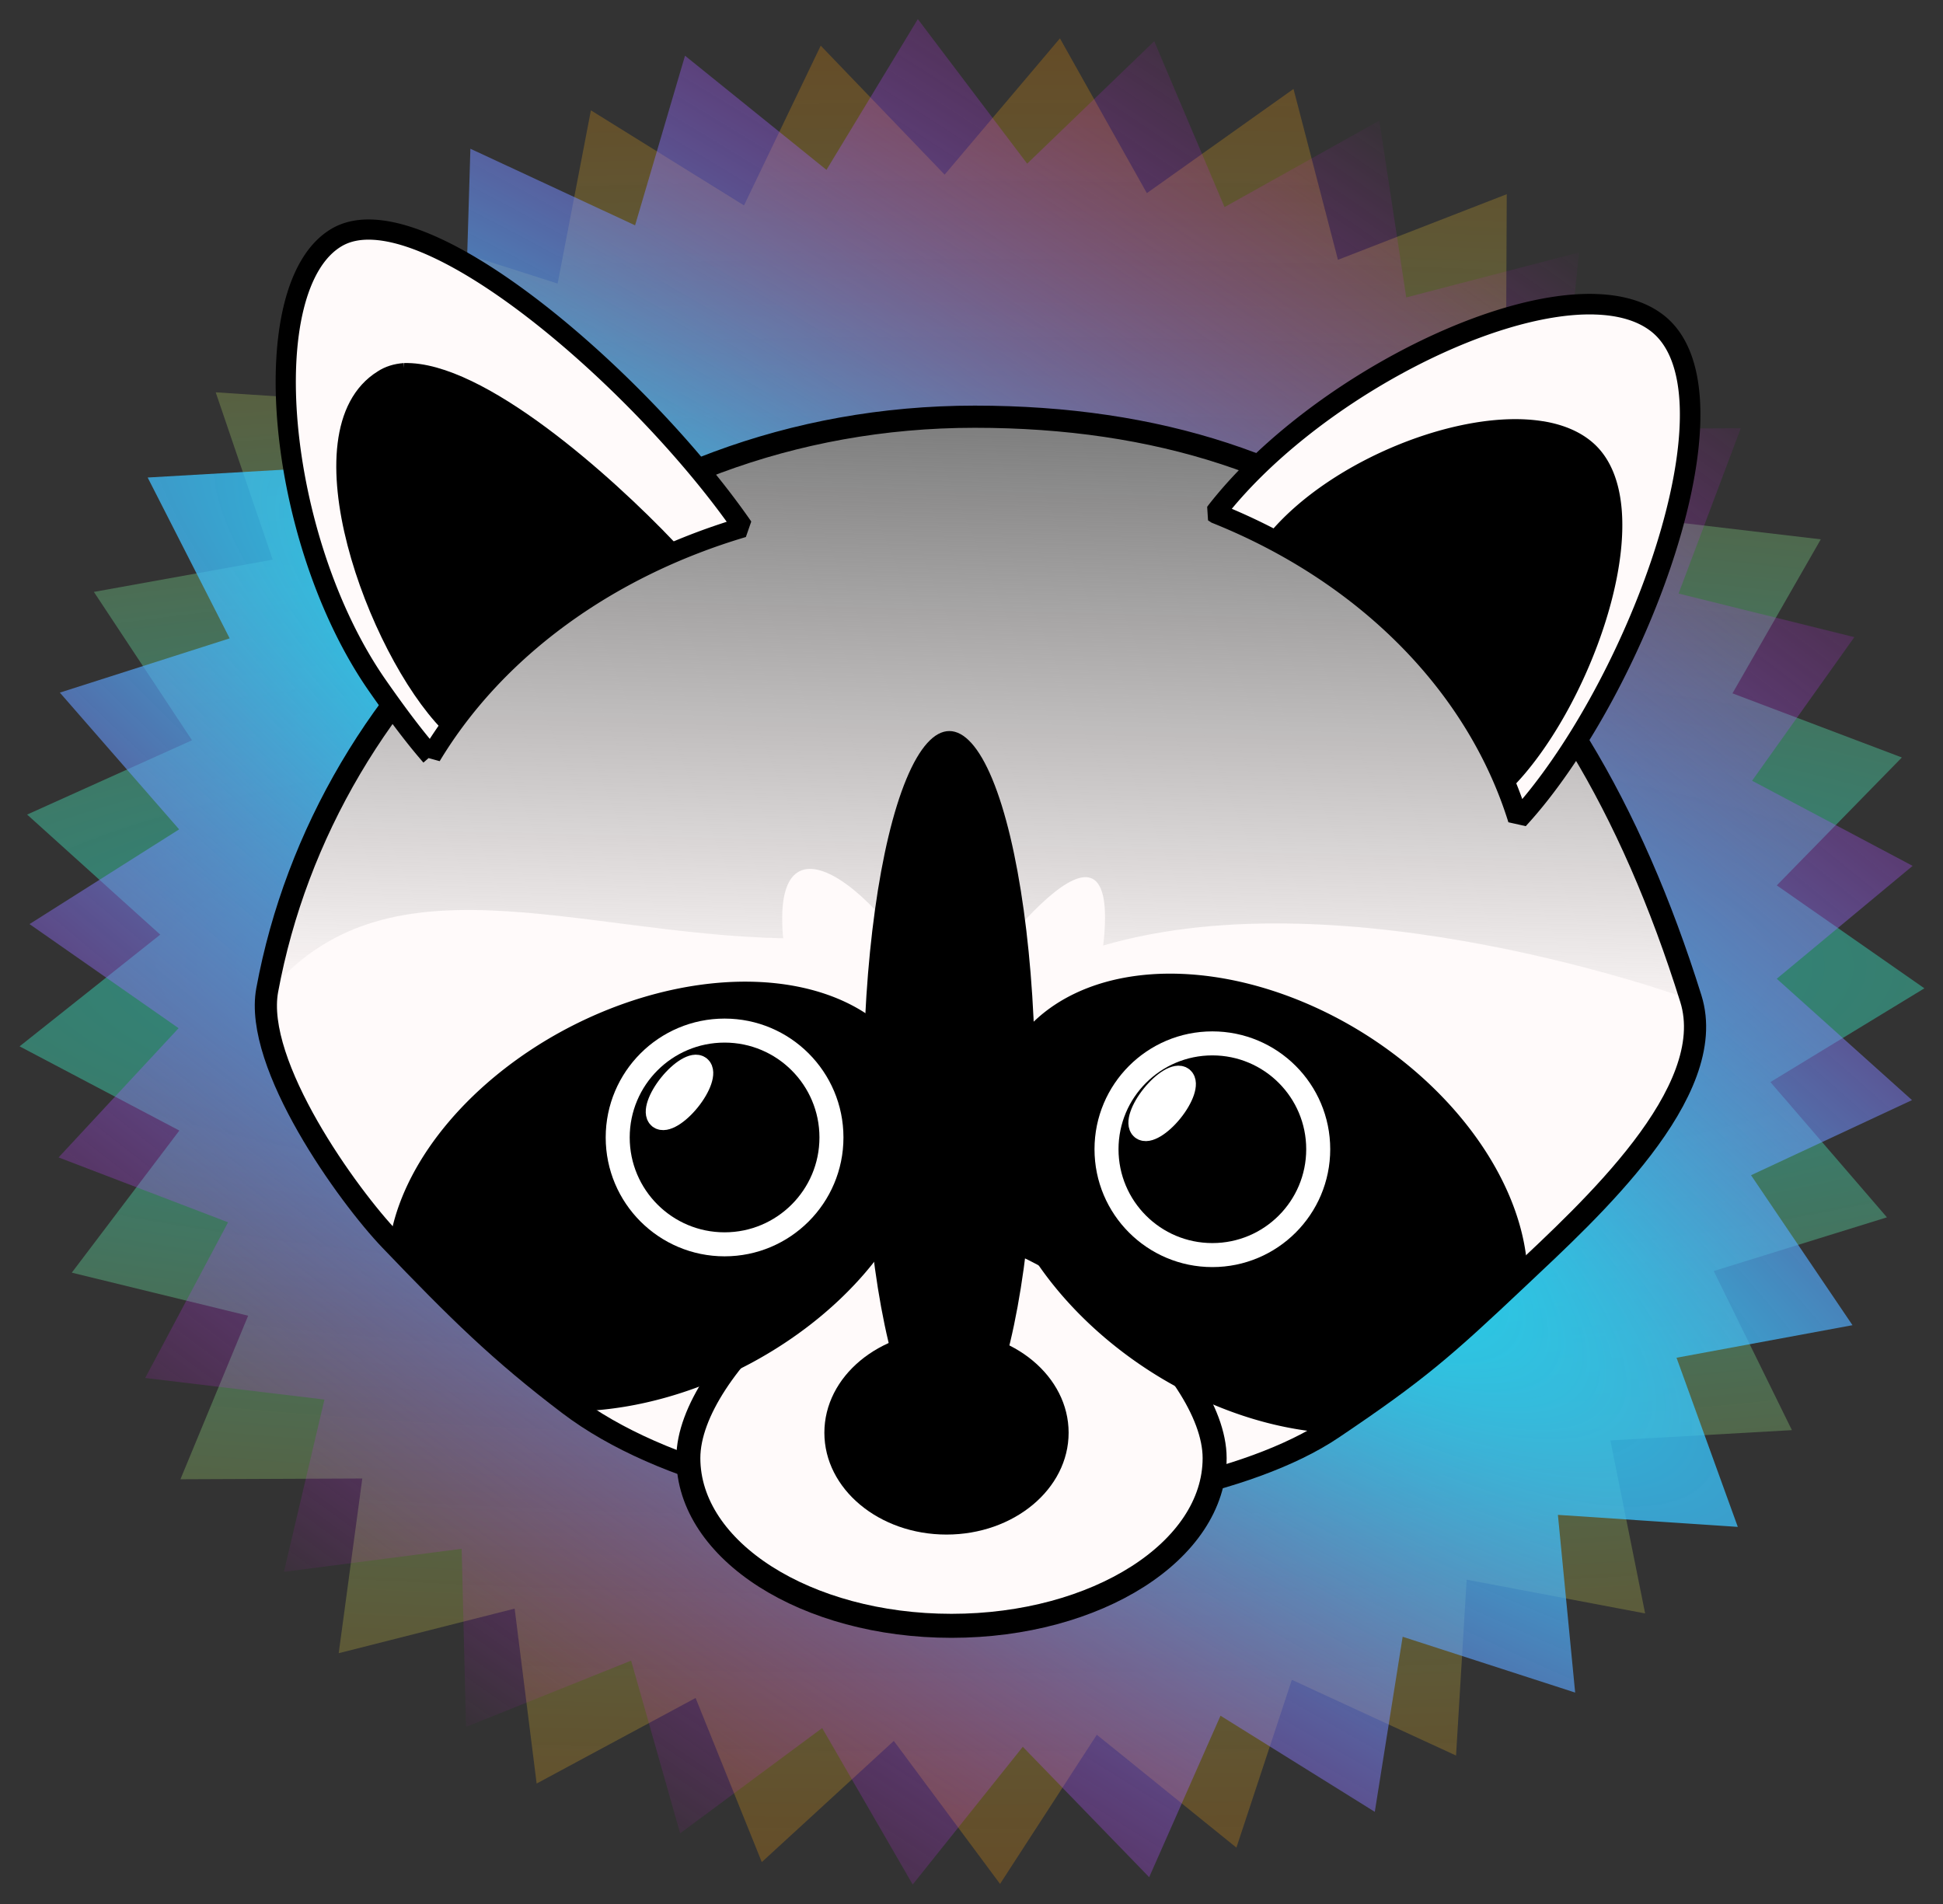 <?xml version="1.0" encoding="UTF-8" standalone="no"?>
<!-- Created with Inkscape (http://www.inkscape.org/) -->

<svg
   xmlns:osb="http://www.openswatchbook.org/uri/2009/osb"
   xmlns:dc="http://purl.org/dc/elements/1.1/"
   xmlns:cc="http://creativecommons.org/ns#"
   xmlns:rdf="http://www.w3.org/1999/02/22-rdf-syntax-ns#"
   xmlns:svg="http://www.w3.org/2000/svg"
   xmlns="http://www.w3.org/2000/svg"
   xmlns:xlink="http://www.w3.org/1999/xlink"
   xmlns:sodipodi="http://sodipodi.sourceforge.net/DTD/sodipodi-0.dtd"
   xmlns:inkscape="http://www.inkscape.org/namespaces/inkscape"
   width="402.927"
   height="394.918"
   viewBox="0 0 106.608 104.489"
   version="1.1"
   id="svg8"
   inkscape:version="0.92.2 (5c3e80d, 2017-08-06)"
   sodipodi:docname="trashpanda-icon.svg"
   inkscape:export-filename="/run/media/feldnager/white/dev/trashpanda/trashpanda-icon.png"
   inkscape:export-xdpi="96"
   inkscape:export-ydpi="96">
  <rect x="0" y="0" width="106.608" height="104.489" fill="#333333" stroke="none"/>
  <defs
     id="defs2">
    <linearGradient
       id="linearGradient2596"
       inkscape:collect="always">
      <stop
         id="stop2592"
         offset="0"
         style="stop-color:#00fcfc;stop-opacity:1" />
      <stop
         id="stop2594"
         offset="1"
         style="stop-color:#ff9500;stop-opacity:0.508" />
    </linearGradient>
    <linearGradient
       inkscape:collect="always"
       id="linearGradient2559-4">
      <stop
         style="stop-color:#00fcfc;stop-opacity:1"
         offset="0"
         id="stop2555" />
      <stop
         style="stop-color:#ff00fa;stop-opacity:0"
         offset="1"
         id="stop2557" />
    </linearGradient>
    <linearGradient
       id="linearGradient2506"
       osb:paint="solid">
      <stop
         style="stop-color:#ff0000;stop-opacity:1;"
         offset="0"
         id="stop2504" />
    </linearGradient>
    <linearGradient
       inkscape:collect="always"
       id="linearGradient916-9-9-5">
      <stop
         style="stop-color:#808080;stop-opacity:1;"
         offset="0"
         id="stop912" />
      <stop
         style="stop-color:#808080;stop-opacity:0;"
         offset="1"
         id="stop914" />
    </linearGradient>
    <linearGradient
       inkscape:collect="always"
       xlink:href="#linearGradient916-9-9-5"
       id="linearGradient918"
       x1="114.424"
       y1="133.103"
       x2="113.856"
       y2="158.85"
       gradientUnits="userSpaceOnUse"
       gradientTransform="matrix(0.854,0,0,1.006,16.732,-0.908)" />
    <radialGradient
       inkscape:collect="always"
       xlink:href="#linearGradient2559-4"
       id="radialGradient2561"
       cx="114.495"
       cy="152.304"
       fx="114.495"
       fy="152.304"
       r="45.158"
       gradientUnits="userSpaceOnUse"
       gradientTransform="matrix(4.22,-3.522541e-4,8.4931085e-5,1.018,-368.703,-2.639)" />
    <radialGradient
       inkscape:collect="always"
       xlink:href="#linearGradient2596"
       id="radialGradient2561-0"
       cx="114.495"
       cy="152.304"
       fx="114.495"
       fy="152.304"
       r="45.158"
       gradientUnits="userSpaceOnUse"
       gradientTransform="matrix(4.22,-3.522541e-4,8.4931085e-5,1.018,-368.703,-2.639)" />
  </defs>
  <sodipodi:namedview
     id="base"
     pagecolor="#ffffff"
     bordercolor="#666666"
     borderopacity="1.0"
     inkscape:pageopacity="0.0"
     inkscape:pageshadow="2"
     inkscape:zoom="1.4"
     inkscape:cx="159.69776"
     inkscape:cy="206.43522"
     inkscape:document-units="mm"
     inkscape:current-layer="layer1"
     showgrid="false"
     inkscape:window-width="1920"
     inkscape:window-height="997"
     inkscape:window-x="0"
     inkscape:window-y="28"
     inkscape:window-maximized="1"
     fit-margin-top="4"
     fit-margin-left="4"
     fit-margin-right="4"
     fit-margin-bottom="4"
     units="px"
     inkscape:snap-object-midpoints="false"
     inkscape:snap-global="false" />
  <g
     inkscape:label="Layer 1"
     inkscape:groupmode="layer"
     id="layer1"
     transform="translate(-61.324,-99.653)">
    <path
       sodipodi:type="star"
       style="opacity:0.482;fill:url(#radialGradient2561-0);fill-opacity:1;stroke:none;stroke-width:0.354;stroke-linecap:round;stroke-linejoin:round;stroke-miterlimit:4;stroke-dasharray:none;stroke-dashoffset:0;stroke-opacity:1;paint-order:fill markers stroke"
       id="path2553-9"
       sodipodi:sides="25"
       sodipodi:cx="114.76179"
       sodipodi:cy="152.03677"
       sodipodi:r1="45.158356"
       sodipodi:r2="38.324905"
       sodipodi:arg1="0.78539816"
       sodipodi:arg2="0.91106187"
       inkscape:flatsided="false"
       inkscape:rounded="0"
       inkscape:randomized="0"
       d="m 146.694,183.969 -8.442,-1.649 -0.502,8.587 -7.767,-3.697 -2.622,8.192 -6.603,-5.512 -4.577,7.283 -5.025,-6.981 -6.244,5.916 -3.131,-8.012 -7.519,4.177 -1.04,-8.539 -8.322,2.176 1.116,-8.529 -8.602,0.038 3.202,-7.984 -8.341,-2.102 5.087,-6.937 -7.556,-4.111 6.652,-5.454 -6.296,-5.861 7.799,-3.628 -4.641,-7.242 8.456,-1.574 -2.694,-8.169 8.582,0.578 -0.578,-8.582 8.169,2.694 1.574,-8.456 7.242,4.641 3.628,-7.799 5.861,6.296 5.454,-6.652 4.111,7.556 6.937,-5.087 2.102,8.341 7.984,-3.202 -0.038,8.602 8.529,-1.116 -2.176,8.322 8.539,1.04 -4.177,7.519 8.012,3.131 -5.916,6.244 6.981,5.025 -7.283,4.577 5.512,6.603 -8.192,2.622 3.697,7.767 -8.587,0.502 z"
       inkscape:transform-center-y="-5.3141223e-06"
       inkscape:transform-center-x="-1.1789505e-05"
       transform="matrix(1.16,0,0,1.124,-18.576,-18.596)" />
    <path
       sodipodi:type="star"
       style="fill:url(#radialGradient2561);fill-opacity:1;stroke:none;stroke-width:0.354;stroke-linecap:round;stroke-linejoin:round;stroke-miterlimit:4;stroke-dasharray:none;stroke-dashoffset:0;stroke-opacity:1;paint-order:fill markers stroke"
       id="path2553"
       sodipodi:sides="25"
       sodipodi:cx="114.76179"
       sodipodi:cy="152.03677"
       sodipodi:r1="45.158356"
       sodipodi:r2="38.324905"
       sodipodi:arg1="0.78539816"
       sodipodi:arg2="0.91106187"
       inkscape:flatsided="false"
       inkscape:rounded="0"
       inkscape:randomized="0"
       d="m 146.694,183.969 -8.442,-1.649 -0.502,8.587 -7.767,-3.697 -2.622,8.192 -6.603,-5.512 -4.577,7.283 -5.025,-6.981 -6.244,5.916 -3.131,-8.012 -7.519,4.177 -1.04,-8.539 -8.322,2.176 1.116,-8.529 -8.602,0.038 3.202,-7.984 -8.341,-2.102 5.087,-6.937 -7.556,-4.111 6.652,-5.454 -6.296,-5.861 7.799,-3.628 -4.641,-7.242 8.456,-1.574 -2.694,-8.169 8.582,0.578 -0.578,-8.582 8.169,2.694 1.574,-8.456 7.242,4.641 3.628,-7.799 5.861,6.296 5.454,-6.652 4.111,7.556 6.937,-5.087 2.102,8.341 7.984,-3.202 -0.038,8.602 8.529,-1.116 -2.176,8.322 8.539,1.04 -4.177,7.519 8.012,3.131 -5.916,6.244 6.981,5.025 -7.283,4.577 5.512,6.603 -8.192,2.622 3.697,7.767 -8.587,0.502 z"
       inkscape:transform-center-y="-0.24372389"
       inkscape:transform-center-x="0.22302614"
       transform="matrix(0.948,0.668,-0.648,0.919,104.523,-64.401)" />
    <g
       id="g1046"
       transform="matrix(1.245,0,0,1.245,-28.527,-42.17)">
      <path
         sodipodi:nodetypes="sssssssss"
         inkscape:connector-curvature="0"
         id="path835-32-2"
         d="m 146.686,157.928 c 1.292,4.133 -4.483,9.355 -7.586,12.285 -3.306,3.121 -4.443,4.121 -8.205,6.655 -3.723,2.507 -10.785,3.684 -15.768,3.684 -6.801,0 -13.793,-1.644 -17.873,-4.737 -3.069,-2.326 -4.923,-4.162 -7.879,-7.247 -1.866,-1.947 -6.036,-7.735 -5.429,-11.018 2.551,-13.803 15.004,-25.27 31.181,-25.27 16.177,0 26.268,8.727 31.559,25.648 z"
         style="opacity:1;fill:#fffafa;fill-opacity:1;stroke:none;stroke-width:0.977;stroke-linecap:round;stroke-linejoin:bevel;stroke-miterlimit:4;stroke-dasharray:none;stroke-dashoffset:0;stroke-opacity:1" />
      <path
         sodipodi:nodetypes="cccsccc"
         inkscape:connector-curvature="0"
         id="path835-3"
         d="m 113.93,158.85 c -2.423,-5.391 -7.825,-9.847 -7.246,-3.581 -9.197,-0.197 -17.581,-3.908 -22.751,2.486 1.994,-13.836 16.47,-25.652 31.285,-25.603 15.198,0.05 29.336,12.005 31.315,25.771 0,0 -14.989,-5.48 -25.744,-2.336 0.833,-7.302 -5.089,0.63 -6.86,3.263 z"
         style="opacity:1;fill:url(#linearGradient918);fill-opacity:1;fill-rule:nonzero;stroke:none;stroke-width:0.242;stroke-linecap:round;stroke-linejoin:bevel;stroke-miterlimit:4;stroke-dasharray:none;stroke-dashoffset:0;stroke-opacity:1" />
      <path
         sodipodi:nodetypes="sssssssss"
         inkscape:connector-curvature="0"
         id="path835-32"
         d="m 146.686,157.928 c 1.292,4.133 -4.483,9.355 -7.586,12.285 -3.306,3.121 -4.443,4.121 -8.205,6.655 -3.723,2.507 -10.785,3.684 -15.768,3.684 -6.801,0 -13.793,-1.644 -17.873,-4.737 -3.069,-2.326 -4.923,-4.162 -7.879,-7.247 -1.866,-1.947 -6.036,-7.735 -5.429,-11.018 2.551,-13.803 15.004,-25.27 31.181,-25.27 16.177,0 26.268,8.727 31.559,25.648 z"
         style="opacity:1;fill:none;fill-opacity:1;stroke:#000000;stroke-width:0.977;stroke-linecap:round;stroke-linejoin:bevel;stroke-miterlimit:4;stroke-dasharray:none;stroke-dashoffset:0;stroke-opacity:1" />
      <path
         sodipodi:nodetypes="cscsc"
         inkscape:connector-curvature="0"
         id="path873"
         d="m 125.699,178.178 c -10e-6,4.083 -5.192,7.392 -11.597,7.392 -6.405,0 -11.597,-3.31 -11.597,-7.392 0,-4.083 7.195,-10.123 11.597,-10.198 4.264,-0.073 11.597,6.116 11.597,10.198 z"
         style="opacity:1;fill:#fffafa;fill-opacity:1;stroke:#000000;stroke-width:1.058;stroke-linecap:round;stroke-linejoin:bevel;stroke-miterlimit:4;stroke-dasharray:none;stroke-dashoffset:0;stroke-opacity:1" />
      <g
         id="g1026">
        <path
           style="opacity:1;fill:#000000;fill-opacity:1;stroke:none;stroke-width:1.031;stroke-linecap:round;stroke-linejoin:bevel;stroke-miterlimit:4;stroke-dasharray:none;stroke-dashoffset:0;stroke-opacity:1"
           d="m 194.262,187.264 a 48.551,33.244 32.389 0 0 -28.414,13.393 48.551,33.244 32.389 0 0 25.549,53.951 48.551,33.244 32.389 0 0 27.211,8.977 110.707,91.224 0 0 0 33.535,-26.863 48.551,33.244 32.389 0 0 -28.475,-40.314 48.551,33.244 32.389 0 0 -29.406,-9.143 z"
           transform="matrix(0.265,0,0,0.265,72.667,107.208)"
           id="path854-9"
           inkscape:connector-curvature="0" />
        <path
           style="opacity:1;fill:#000000;fill-opacity:1;stroke:none;stroke-width:1;stroke-linecap:round;stroke-linejoin:bevel;stroke-miterlimit:4;stroke-dasharray:none;stroke-dashoffset:0;stroke-opacity:1"
           d="m 122.6,188.574 a 31.752,47.81 62.622 0 0 -30.787,8.109 31.752,47.81 62.622 0 0 -28.619,33.619 110.707,91.224 0 0 0 31.822,29.691 31.752,47.81 62.622 0 0 28.094,-8.025 31.752,47.81 62.622 0 0 26.432,-50.32 31.752,47.81 62.622 0 0 -26.941,-13.074 z"
           transform="matrix(0.265,0,0,0.265,72.667,107.208)"
           id="path854-9-5"
           inkscape:connector-curvature="0" />
        <ellipse
           style="opacity:1;fill:#000000;fill-opacity:1;stroke:none;stroke-width:0.258;stroke-linecap:round;stroke-linejoin:bevel;stroke-miterlimit:4;stroke-dasharray:none;stroke-dashoffset:0;stroke-opacity:1"
           id="path871"
           cx="113.882"
           cy="177.06"
           rx="5.382"
           ry="4.488" />
        <ellipse
           style="opacity:1;fill:#000000;fill-opacity:1;stroke:none;stroke-width:0.299;stroke-linecap:round;stroke-linejoin:bevel;stroke-miterlimit:4;stroke-dasharray:none;stroke-dashoffset:0;stroke-opacity:1"
           id="path892"
           cx="114.007"
           cy="161.922"
           rx="3.786"
           ry="15.788" />
      </g>
      <g
         transform="translate(-0.267,0.802)"
         style="stroke-width:1.058;stroke-miterlimit:4;stroke-dasharray:none"
         id="g1016">
        <circle
           style="opacity:1;fill:#000000;fill-opacity:1;stroke:#ffffff;stroke-width:1.058;stroke-linecap:round;stroke-linejoin:bevel;stroke-miterlimit:4;stroke-dasharray:none;stroke-dashoffset:0;stroke-opacity:1"
           id="path837"
           cx="104.369"
           cy="163.244"
           r="4.71" />
        <circle
           style="opacity:1;fill:#000000;fill-opacity:1;stroke:#ffffff;stroke-width:1.058;stroke-linecap:round;stroke-linejoin:bevel;stroke-miterlimit:4;stroke-dasharray:none;stroke-dashoffset:0;stroke-opacity:1"
           id="path837-7"
           cx="125.866"
           cy="163.763"
           r="4.665" />
        <ellipse
           style="opacity:1;fill:#ffffff;fill-opacity:1;stroke:#ffffff;stroke-width:1.058;stroke-linecap:round;stroke-linejoin:bevel;stroke-miterlimit:4;stroke-dasharray:none;stroke-dashoffset:0;stroke-opacity:1"
           id="path915-8"
           cx="-46.778"
           cy="197.712"
           rx="1.393"
           ry="0.512"
           transform="matrix(0.628,-0.778,0.774,0.634,0,0)" />
        <ellipse
           style="opacity:1;fill:#ffffff;fill-opacity:1;stroke:#ffffff;stroke-width:1.058;stroke-linecap:round;stroke-linejoin:bevel;stroke-miterlimit:4;stroke-dasharray:none;stroke-dashoffset:0;stroke-opacity:1"
           id="path915-8-7"
           cx="-59.884"
           cy="180.865"
           rx="1.393"
           ry="0.512"
           transform="matrix(0.628,-0.778,0.774,0.634,0,0)" />
      </g>
      <path
         inkscape:connector-curvature="0"
         id="path875-0"
         d="m 88.437,124.032 c -0.532,-0.004 -1.007,0.104 -1.411,0.336 -3.69,2.129 -2.707,13.328 1.778,19.766 0.84,1.205 1.612,2.24 2.361,3.098 a 24.726,20.222 0 0 1 13.749,-10.076 c -0.014,-0.02 -0.026,-0.039 -0.04,-0.059 -3.994,-5.734 -12.104,-13.039 -16.437,-13.065 z"
         style="opacity:1;fill:#fffafa;fill-opacity:1;stroke:#000000;stroke-width:0.89;stroke-linecap:round;stroke-linejoin:bevel;stroke-miterlimit:4;stroke-dasharray:none;stroke-dashoffset:0;stroke-opacity:1" />
      <path
         inkscape:connector-curvature="0"
         id="path875-2-1-7"
         d="m 142.451,127.322 c -4.825,-0.133 -12.744,4.121 -16.645,9.102 -0.027,0.035 -0.051,0.069 -0.078,0.104 a 24.949,20.718 0 0 1 13.349,13.492 c 0.321,-0.35 0.647,-0.732 0.978,-1.155 4.801,-6.13 8.869,-17.807 5.154,-20.704 -0.697,-0.543 -1.645,-0.808 -2.759,-0.838 z"
         style="opacity:1;fill:#fffafa;fill-opacity:1;stroke:#000000;stroke-width:0.905;stroke-linecap:round;stroke-linejoin:bevel;stroke-miterlimit:4;stroke-dasharray:none;stroke-dashoffset:0;stroke-opacity:1" />
      <path
         inkscape:connector-curvature="0"
         id="path875-2-1-7-6"
         d="m 140.121,132.799 c -3.499,-0.57 -9.086,1.659 -11.739,4.796 -0.019,0.022 -0.035,0.044 -0.053,0.066 a 18.714,14.05 22.971 0 1 10.134,10.855 c 0.221,-0.216 0.443,-0.454 0.669,-0.721 3.265,-3.862 5.806,-11.718 3.016,-14.133 -0.523,-0.453 -1.219,-0.733 -2.027,-0.865 z"
         style="opacity:1;fill:#000000;fill-opacity:1;stroke:#000000;stroke-width:0.645;stroke-linecap:round;stroke-linejoin:bevel;stroke-miterlimit:4;stroke-dasharray:none;stroke-dashoffset:0;stroke-opacity:1" />
      <path
         sodipodi:nodetypes="cccccc"
         inkscape:connector-curvature="0"
         id="path875-0-1"
         d="m 89.978,130.228 c -0.377,0.029 -0.712,0.132 -0.995,0.318 -3.855,2.394 -0.304,12.028 2.906,15.311 2.391,-3.024 5.958,-6.297 9.782,-7.828 -2.774,-2.922 -8.356,-7.903 -11.694,-7.801 z"
         style="opacity:1;fill:#000000;fill-opacity:1;stroke:#000000;stroke-width:0.625;stroke-linecap:round;stroke-linejoin:bevel;stroke-miterlimit:4;stroke-dasharray:none;stroke-dashoffset:0;stroke-opacity:1" />
    </g>
  </g>
</svg>

